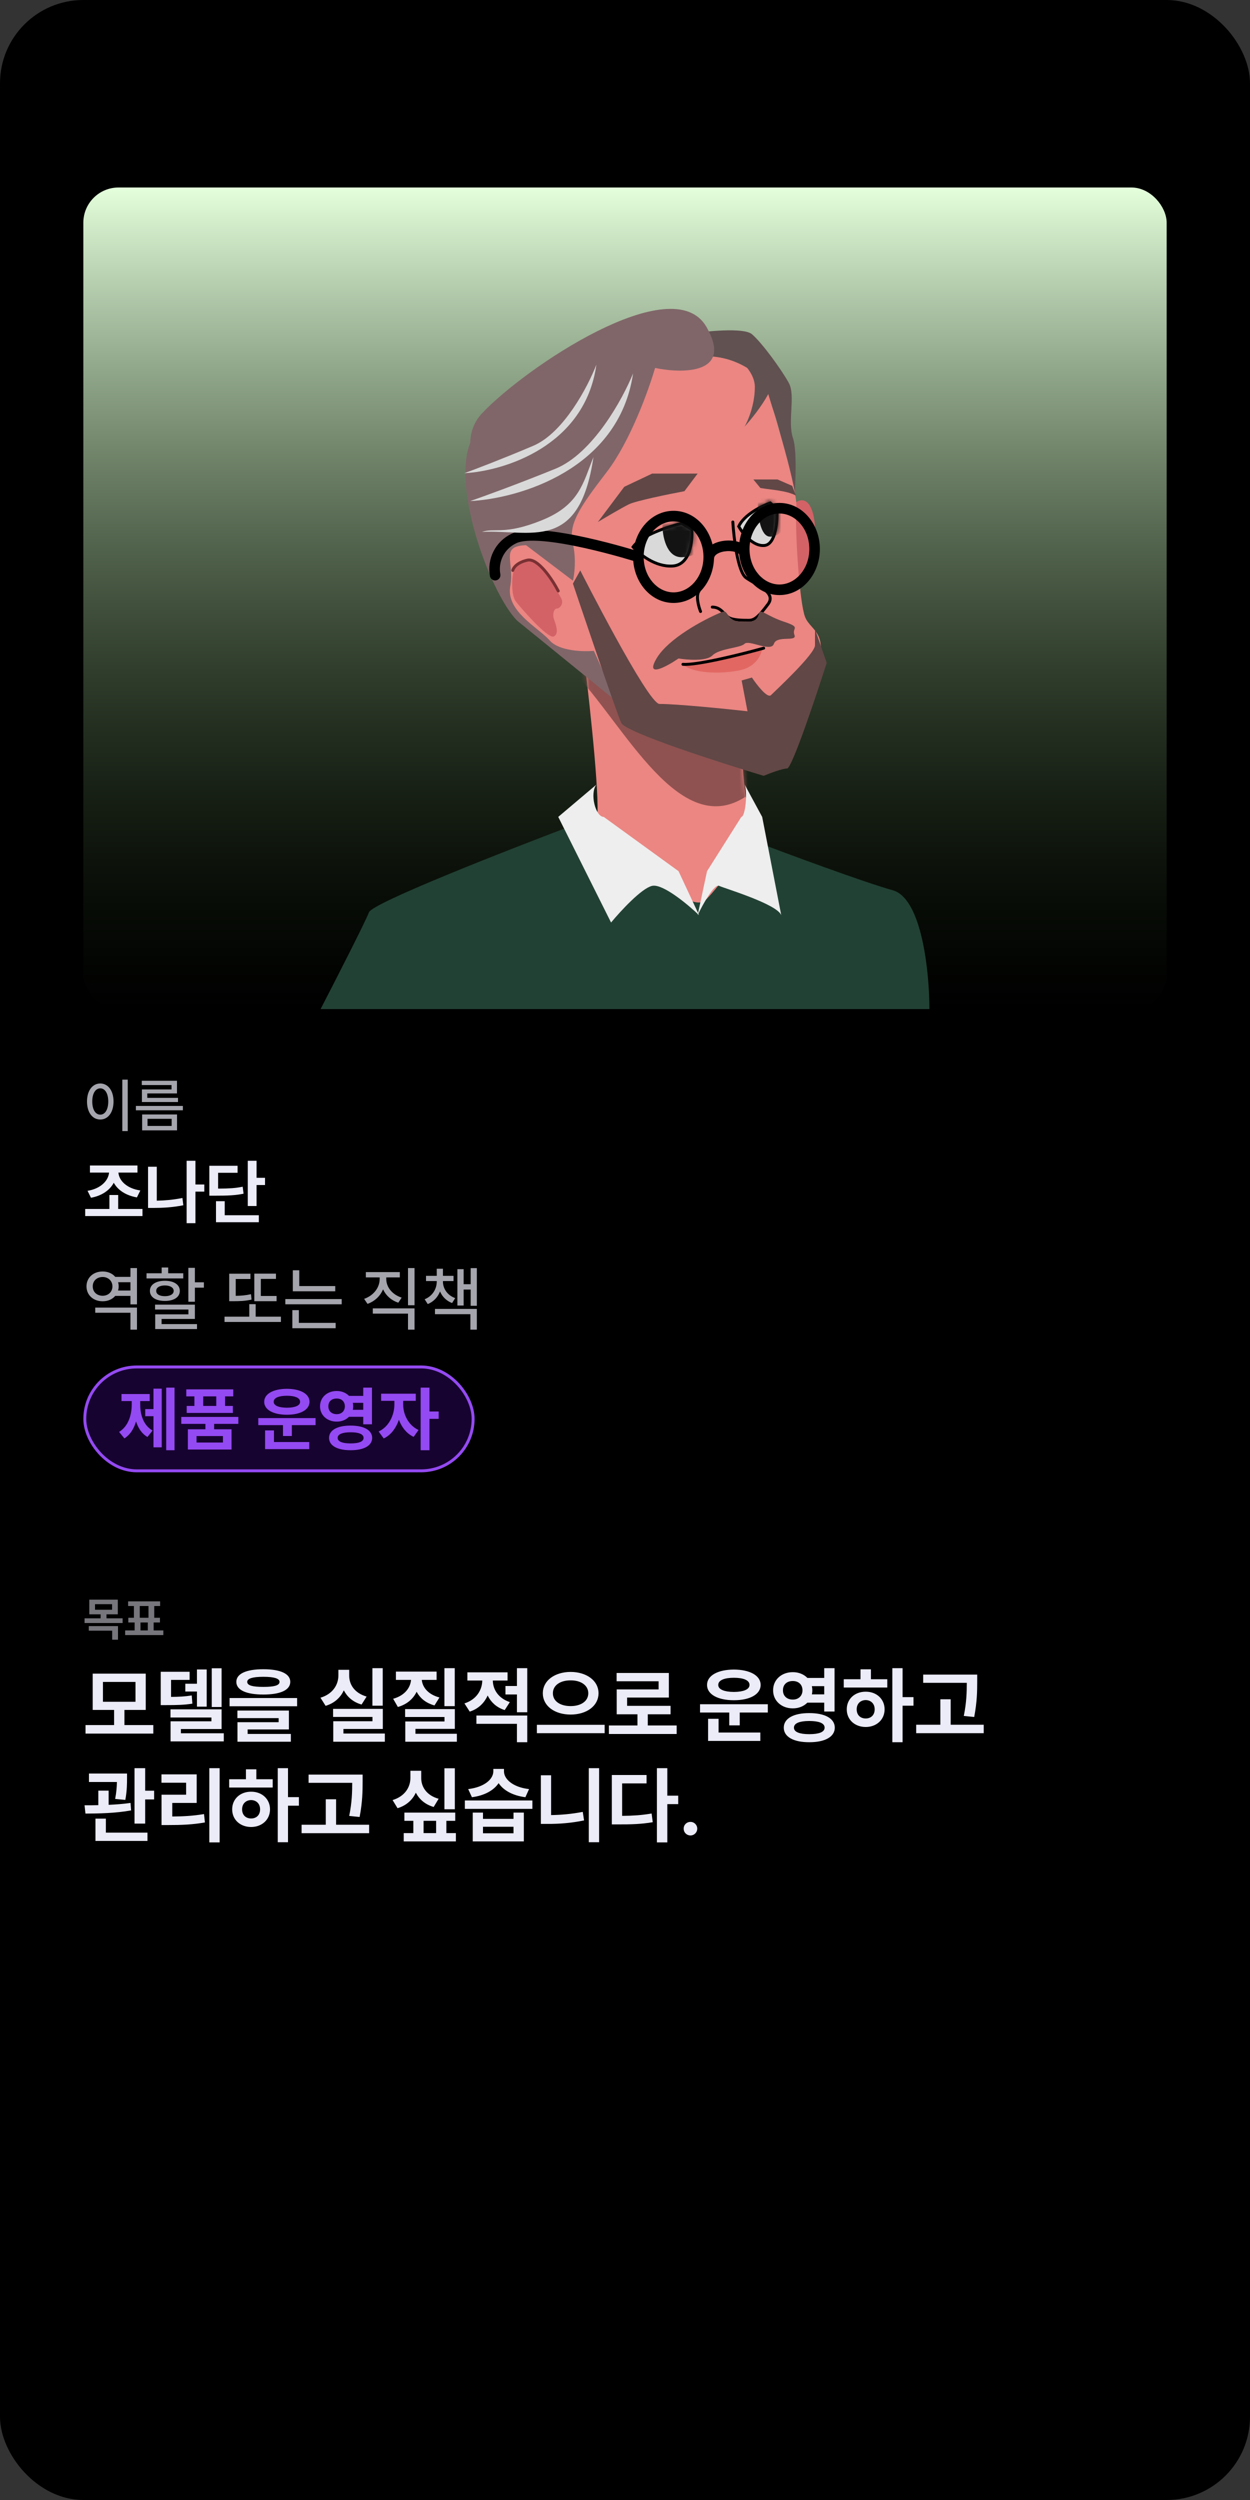 <svg width="300" height="600" viewBox="0 0 300 600" fill="none" xmlns="http://www.w3.org/2000/svg">
<rect x="0" y="0" width="300" height="600" fill="#333333" stroke="none"/>
<rect width="300" height="600" rx="20" fill="black"/>
<g clip-path="url(#clip0_17_3682)">
<rect x="20" y="45" width="260" height="197.183" rx="8.451" fill="url(#paint0_linear_17_3682)"/>
<ellipse cx="190.669" cy="131.879" rx="4.577" ry="11.972" transform="rotate(9.959 190.669 131.879)" fill="#D36266"/>
<path d="M143.134 197.113C144.261 194.296 141.725 170.587 140.317 159.084C143.697 163.31 166.843 168.826 177.993 171.056C177.876 178.568 178.275 194.296 180.81 197.113C183.979 200.634 174.824 215.423 170.246 219.296C165.669 223.169 141.725 200.634 143.134 197.113Z" fill="#EB8682"/>
<mask id="mask0_17_3682" style="mask-type:alpha" maskUnits="userSpaceOnUse" x="140" y="159" width="42" height="61">
<path d="M143.134 197.113C144.261 194.296 141.726 170.587 140.317 159.084C143.698 163.31 166.843 168.826 177.993 171.056C177.876 178.568 178.275 194.296 180.81 197.113C183.979 200.634 174.824 215.423 170.247 219.296C165.669 223.169 141.726 200.634 143.134 197.113Z" fill="#EB8682"/>
</mask>
<g mask="url(#mask0_17_3682)">
<path d="M179.05 191.127C162.148 202.394 148.298 170.587 135.74 159.437L195.247 184.789C191.726 186.314 182.979 188.507 179.05 191.127Z" fill="#8F5250"/>
</g>
<path d="M180.472 80.212C178.5 78.522 169.087 79.508 164.627 80.212C162.632 82.911 158.712 89.296 158.993 93.24C159.345 98.169 173.43 91.831 180.472 91.831C186.106 91.831 189.392 113.193 190.331 123.873C190.801 119.061 191.458 108.592 190.331 105.211C188.923 100.986 191.036 95 189.275 91.831C187.514 88.662 182.937 82.325 180.472 80.212Z" fill="#615151"/>
<path d="M143.842 131.714C149.476 124.39 153.936 111.995 155.462 106.714C162.27 108.122 174.268 108.122 167.789 96.854C159.691 82.77 124.826 92.535 114.615 103.451C106.446 112.183 117.318 142.16 124.126 148.967L150.88 170.704C151.232 169.296 144.687 152.629 143.842 148.967C142.786 144.39 136.8 140.869 143.842 131.714Z" fill="#806669"/>
<path d="M191.119 121.699C191.401 117.474 186.072 99.751 183.373 91.417C168.936 77.685 151.684 91.417 142.528 96.699C135.203 100.924 135.251 121.229 136.191 130.854C134.782 130.737 130.767 130.572 125.979 130.854C119.994 131.206 123.514 134.727 122.457 140.713C121.401 146.699 129.148 150.572 131.964 153.741C134.218 156.276 139.946 156.441 142.528 156.206C143.819 159.023 146.824 165.783 148.514 170.291C150.626 175.924 176.331 184.023 183.373 184.727C190.415 185.431 191.119 174.164 195.345 162.896C199.57 151.629 194.641 151.629 193.232 148.107C191.824 144.586 190.767 126.981 191.119 121.699Z" fill="#EB8682"/>
<path d="M175.878 125.282C176.113 129.155 177.076 137.254 179.047 138.662C181.512 140.423 186.442 142.183 184.329 145C182.216 147.817 181.16 148.873 179.752 148.873C178.343 148.873 175.878 148.873 174.822 148.169C173.766 147.465 173.061 145.704 170.949 145.704M168.132 146.761C167.662 145.587 166.935 142.958 167.78 141.831" stroke="black" stroke-width="0.704" stroke-linecap="round"/>
<path d="M163.556 125.634L166.021 127.042C166.256 129.859 165.669 135.563 161.444 135.845C157.218 136.127 153.345 132.911 151.937 131.268C153.908 128.451 160.505 126.338 163.556 125.634Z" fill="#D9D9D9" stroke="black" stroke-width="0.704" stroke-linecap="round"/>
<mask id="mask1_17_3682" style="mask-type:alpha" maskUnits="userSpaceOnUse" x="151" y="125" width="16" height="12">
<path d="M163.556 125.634L166.021 127.042C166.256 129.859 165.669 135.563 161.444 135.845C157.218 136.127 153.345 132.911 151.937 131.268C153.908 128.451 160.505 126.338 163.556 125.634Z" fill="#D9D9D9" stroke="black" stroke-width="0.704" stroke-linecap="round"/>
</mask>
<g mask="url(#mask1_17_3682)">
<path d="M163.556 133.732C159.894 133.732 158.979 128.568 158.979 125.986C158.979 123.873 163.556 123.169 166.373 123.169C168.627 123.169 169.66 127.864 169.894 130.211C169.308 131.385 167.218 133.732 163.556 133.732Z" fill="#131313"/>
</g>
<path d="M184.855 120.704L186.46 122.113C186.612 124.929 186.23 130.634 183.479 130.915C180.728 131.197 178.206 127.981 177.289 126.338C178.573 123.521 182.868 121.408 184.855 120.704Z" fill="#D9D9D9" stroke="black" stroke-width="0.704" stroke-linecap="round"/>
<mask id="mask2_17_3682" style="mask-type:alpha" maskUnits="userSpaceOnUse" x="176" y="120" width="11" height="12">
<path d="M184.855 120.704L186.46 122.113C186.613 124.929 186.231 130.634 183.48 130.915C180.729 131.197 178.207 127.981 177.29 126.338C178.574 123.521 182.868 121.408 184.855 120.704Z" fill="#D9D9D9" stroke="black" stroke-width="0.704" stroke-linecap="round"/>
</mask>
<g mask="url(#mask2_17_3682)">
<path d="M184.856 128.803C182.471 128.803 181.875 123.638 181.875 121.056C181.875 118.943 184.856 118.239 186.69 118.239C188.157 118.239 188.83 122.934 188.982 125.282C188.6 126.455 187.24 128.803 184.856 128.803Z" fill="#131313"/>
</g>
<path d="M164.261 117.887L167.43 113.662H156.514L149.824 116.831L143.486 125.282C145.247 124.225 149.19 121.902 150.88 121.056C152.57 120.211 160.505 118.592 164.261 117.887Z" fill="#614746"/>
<path d="M182.488 117.119L180.81 115.07H186.589L190.13 116.607L191.021 118.944C188.79 117.718 185.009 117.552 182.488 117.119Z" fill="#614746"/>
<path d="M145.595 113.31C151.229 105.986 155.689 93.591 157.215 88.31C164.023 89.718 176.021 89.718 169.542 78.45C161.444 64.366 125.879 88.31 115.667 99.225C107.498 107.957 119.071 123.756 125.879 130.563L137.496 139.366C137.848 137.957 138.341 134.225 137.496 130.563C136.44 125.986 138.553 122.465 145.595 113.31Z" fill="#806669"/>
<path d="M182.923 155.563C177.007 157.535 167.782 158.967 163.908 159.437C166.021 161.549 172.711 161.902 177.641 160.845C181.585 160 182.805 156.972 182.923 155.563Z" fill="#E26762"/>
<path d="M183.275 155.563C178.228 156.972 167.289 159.718 163.908 159.437" stroke="black" stroke-width="0.704" stroke-linecap="round"/>
<path d="M168.829 134.105C168.829 134.806 169.397 135.374 170.098 135.374C170.798 135.374 171.366 134.806 171.366 134.105H168.829ZM177.428 133.182C177.428 133.883 177.995 134.45 178.696 134.45C179.397 134.45 179.965 133.883 179.965 133.182H177.428ZM152.824 134.862C153.492 135.073 154.204 134.702 154.416 134.034C154.627 133.366 154.256 132.654 153.589 132.443L152.824 134.862ZM123.281 129.27L123.827 130.415C123.84 130.409 123.854 130.402 123.867 130.395L123.281 129.27ZM117.587 138.271C117.715 138.96 118.377 139.414 119.066 139.287C119.754 139.159 120.209 138.497 120.081 137.808L117.587 138.271ZM168.829 133.652C168.829 138.54 165.447 142.171 161.655 142.171V144.708C167.188 144.708 171.366 139.576 171.366 133.652H168.829ZM161.655 142.171C157.862 142.171 154.48 138.54 154.48 133.652H151.943C151.943 139.576 156.122 144.708 161.655 144.708V142.171ZM154.48 133.652C154.48 128.764 157.862 125.133 161.655 125.133V122.596C156.122 122.596 151.943 127.728 151.943 133.652H154.48ZM161.655 125.133C165.447 125.133 168.829 128.764 168.829 133.652H171.366C171.366 127.728 167.188 122.596 161.655 122.596V125.133ZM194.235 131.761C194.235 136.648 190.854 140.28 187.061 140.28V142.817C192.594 142.817 196.772 137.684 196.772 131.761H194.235ZM187.061 140.28C183.268 140.28 179.887 136.648 179.887 131.761H177.35C177.35 137.684 181.529 142.817 187.061 142.817V140.28ZM179.887 131.761C179.887 126.873 183.268 123.241 187.061 123.241V120.704C181.529 120.704 177.35 125.837 177.35 131.761H179.887ZM187.061 123.241C190.854 123.241 194.235 126.873 194.235 131.761H196.772C196.772 125.837 192.594 120.704 187.061 120.704V123.241ZM171.366 134.105C171.366 133.672 171.576 133.288 172.123 132.94C172.697 132.573 173.546 132.328 174.474 132.272C175.403 132.215 176.259 132.357 176.828 132.616C177.407 132.878 177.428 133.108 177.428 133.182H179.965C179.965 131.697 178.91 130.774 177.876 130.305C176.833 129.832 175.54 129.665 174.319 129.74C173.097 129.814 171.797 130.139 170.759 130.8C169.694 131.479 168.829 132.58 168.829 134.105H171.366ZM153.206 133.652C153.589 132.443 153.588 132.442 153.588 132.442C153.588 132.442 153.587 132.442 153.587 132.442C153.586 132.442 153.585 132.441 153.583 132.441C153.58 132.44 153.575 132.438 153.569 132.437C153.557 132.433 153.539 132.427 153.516 132.42C153.47 132.405 153.401 132.384 153.311 132.356C153.132 132.301 152.87 132.22 152.535 132.119C151.864 131.918 150.901 131.633 149.727 131.302C147.381 130.64 144.184 129.789 140.792 129.037C137.406 128.286 133.793 127.626 130.622 127.357C129.037 127.222 127.534 127.182 126.209 127.286C124.903 127.388 123.671 127.636 122.694 128.145L123.867 130.395C124.406 130.114 125.247 129.906 126.406 129.815C127.547 129.726 128.903 129.757 130.407 129.885C133.416 130.141 136.905 130.774 140.243 131.514C143.574 132.252 146.721 133.09 149.039 133.744C150.196 134.07 151.145 134.35 151.803 134.549C152.132 134.648 152.389 134.726 152.562 134.78C152.649 134.807 152.715 134.827 152.759 134.841C152.781 134.848 152.797 134.853 152.808 134.857C152.814 134.858 152.818 134.86 152.82 134.86C152.822 134.861 152.823 134.861 152.823 134.861C152.823 134.861 152.824 134.861 152.824 134.862C152.824 134.862 152.824 134.862 153.206 133.652ZM122.735 128.125C120.882 129.008 119.373 130.483 118.443 132.319L120.705 133.466C121.384 132.128 122.482 131.056 123.827 130.415L122.735 128.125ZM118.443 132.319C117.512 134.154 117.212 136.246 117.587 138.271L120.081 137.808C119.807 136.331 120.027 134.804 120.705 133.466L118.443 132.319Z" fill="black"/>
<path d="M157.57 158.031C160.387 153.242 168.838 148.759 172.711 147.116C174.472 146.317 174.12 147.116 175.176 148.172C176.232 149.228 177.289 149.228 179.401 149.228C181.514 149.228 181.866 148.172 182.218 147.116C182.57 146.059 183.979 147.82 188.204 149.228C192.43 150.637 189.965 150.637 190.669 152.397C191.373 154.158 186.444 152.397 185.74 154.51C185.035 156.623 179.754 153.454 178.697 154.51C177.641 155.566 172.711 155.566 170.951 157.327C169.542 158.735 164.965 158.383 162.852 158.031C159.918 160.026 154.754 162.82 157.57 158.031Z" fill="#614746"/>
<path d="M88.556 218.944C89.401 216.69 122.007 203.92 138.204 197.817L154.401 208.732C158.275 212.136 166.655 218.38 169.19 216.127C171.725 213.873 177.758 205.563 180.458 201.69C188.791 204.859 207.218 211.69 214.261 213.662C221.303 215.634 223.063 233.498 223.063 242.183H76.937C80.458 235.376 87.711 221.197 88.556 218.944Z" fill="#214134"/>
<path d="M162.852 209.085L144.894 196.057C142.923 196.057 141.491 190.423 143.134 188.31L133.979 196.057L146.655 221.409C148.885 218.709 153.979 213.169 156.514 212.606C159.049 212.042 165.082 217.066 167.782 219.648L162.852 209.085Z" fill="#EEEEEE"/>
<path d="M169.689 209.085L177.92 196.057C178.823 196.057 179.48 190.423 178.727 188.31L182.923 196.057L187.5 219.648C186.478 216.949 173.756 213.169 172.594 212.606C171.432 212.042 168.667 217.066 167.43 219.648L169.689 209.085Z" fill="#EEEEEE"/>
<path d="M179.401 170.706C174.12 170.119 162.5 168.946 158.275 168.946C155.497 168.946 139.261 136.901 139.261 136.901L137.5 140.07C137.5 140.07 147.993 171.269 149.12 173.523C150.246 175.777 172.359 182.913 183.275 186.199C184.683 185.612 187.782 184.438 188.908 184.438C190.035 184.438 195.716 167.537 198.415 159.086L195.599 150.988V154.861C195.599 156.974 186.092 165.777 185.035 166.833C184.19 167.678 181.631 164.368 180.458 162.608L177.993 163.312L179.401 170.706Z" fill="#614746"/>
<path d="M181.162 92.888C181.162 88.662 176.232 85.024 173.768 83.733C177.289 79.507 181.162 84.789 185.035 87.958C188.134 90.493 182.101 98.639 178.697 102.395C179.519 100.986 181.162 97.113 181.162 92.888Z" fill="#615151"/>
<path d="M131.515 137.958C131.797 138.24 133.745 141.831 134.684 143.592C135.39 144.905 134.331 146.057 133.627 146.057C132.923 146.057 132.57 147.465 132.923 148.521C133.275 149.578 134.331 152.042 132.923 152.747C131.514 153.451 124.825 145.704 123.769 144.296C122.712 142.888 122.712 138.662 123.417 136.55C124.121 134.437 125.529 135.141 126.938 134.437C128.346 133.733 131.163 137.606 131.515 137.958Z" fill="#D36266"/>
<path d="M133.979 141.832C132.57 139.132 129.12 133.874 126.584 134.437C124.049 135.001 123.181 136.315 123.063 136.902" stroke="#793033" stroke-width="0.704" stroke-linecap="round"/>
<path d="M133.275 112.512C142.289 108.85 149.472 95.728 151.937 89.625C148.556 112.724 124.472 119.672 112.852 120.259C115.904 119.202 124.261 116.174 133.275 112.512Z" fill="#D9D9D9"/>
<path d="M130.106 124.836C139.12 121.174 139.965 115.799 142.43 109.695C139.049 132.794 127.289 127.066 115.669 127.653C118.721 126.597 121.092 128.498 130.106 124.836Z" fill="#D9D9D9"/>
<path d="M128.003 106.98C135.311 103.865 141.135 92.704 143.134 87.512C140.393 107.159 120.865 113.069 111.444 113.569C113.918 112.67 120.694 110.094 128.003 106.98Z" fill="#D9D9D9"/>
</g>
<path d="M30.66 259.113H29.353V271.464H30.66V259.113ZM20.88 264.353C20.88 267.015 22.208 268.693 24.071 268.686C25.901 268.693 27.249 267.015 27.249 264.353C27.249 261.719 25.901 260.041 24.071 260.034C22.208 260.041 20.88 261.719 20.88 264.353ZM22.146 264.353C22.139 262.421 22.923 261.21 24.071 261.203C25.199 261.21 25.983 262.421 25.983 264.353C25.983 266.313 25.199 267.517 24.071 267.517C22.923 267.517 22.139 266.313 22.146 264.353ZM43.891 265.426H32.613V266.471H43.891V265.426ZM34.029 260.419H41.168V261.465H34.057V264.491H42.722V263.487H35.35V262.428H42.475V259.388H34.029V260.419ZM34.112 271.285H42.488V267.475H34.112V271.285ZM35.405 270.226V268.521H41.196V270.226H35.405Z" fill="#ECECF8" fill-opacity="0.7"/>
<path d="M34.194 290.153H28.368V286.803H26.256V290.153H20.446V291.853H34.194V290.153ZM21.007 285.796L21.832 287.463C24.423 286.993 26.355 285.664 27.304 283.857C28.277 285.639 30.225 286.918 32.858 287.38L33.683 285.713C30.464 285.243 28.583 283.403 28.418 281.422H32.99V279.722H21.584V281.422H26.173C25.991 283.411 24.126 285.293 21.007 285.796ZM49.033 284.277H46.904V278.583H44.791V293.57H46.904V285.994H49.033V284.277ZM35.532 289.906H36.835C39.047 289.906 41.482 289.774 43.999 289.262L43.784 287.513C41.614 287.95 39.55 288.131 37.628 288.164V280.019H35.532V289.906ZM61.577 278.583H59.464V289.444H61.577V284.41H63.607V282.676H61.577V278.583ZM50.238 286.968H51.509C54.834 286.968 56.568 286.877 58.457 286.489L58.243 284.806C56.568 285.161 55.074 285.251 52.35 285.268V281.472H57.021V279.788H50.238V286.968ZM51.839 293.339H62.121V291.655H53.935V288.288H51.839V293.339Z" fill="#ECECF8"/>
<path d="M32.874 313.823H22.855V315.061H31.306V319.121H32.874V313.823ZM20.759 308.723C20.751 310.827 22.41 312.313 24.638 312.305C25.892 312.313 26.965 311.826 27.659 311.017H31.306V313.047H32.874V304.332H31.306V306.445H27.659C26.974 305.636 25.892 305.149 24.638 305.158C22.41 305.149 20.751 306.635 20.759 308.723ZM22.261 308.723C22.253 307.402 23.252 306.486 24.638 306.478C25.967 306.486 26.982 307.402 26.982 308.723C26.982 310.076 25.967 310.976 24.638 310.984C23.252 310.976 22.253 310.076 22.261 308.723ZM28.343 309.73C28.434 309.416 28.484 309.078 28.484 308.723C28.484 308.376 28.434 308.046 28.352 307.733H31.306V309.73H28.343ZM46.772 304.283H45.204V312.42H46.772V309.036H48.934V307.749H46.772V304.283ZM35.168 306.825H43.982V305.587H40.367V304.2H38.8V305.587H35.168V306.825ZM35.977 309.812C35.969 311.314 37.405 312.23 39.575 312.222C41.746 312.23 43.157 311.314 43.157 309.812C43.157 308.319 41.746 307.386 39.575 307.386C37.405 307.386 35.969 308.319 35.977 309.812ZM37.215 314.285H45.22V315.441H37.248V318.973H47.283V317.784H38.783V316.546H46.772V313.113H37.215V314.285ZM37.496 309.812C37.479 309.012 38.296 308.517 39.575 308.508C40.846 308.517 41.671 309.012 41.688 309.812C41.671 310.613 40.846 311.083 39.575 311.083C38.296 311.083 37.479 310.613 37.496 309.812ZM66.38 311.034H62.6V306.94H66.231V305.669H61.032V312.288H66.38V311.034ZM53.885 317.273H67.42V316.002H61.362V312.998H59.827V316.002H53.885V317.273ZM55.008 312.288H55.883C57.45 312.296 58.787 312.255 60.372 311.908L60.24 310.604C58.961 310.893 57.805 310.984 56.576 311.001V306.957H60.108V305.686H55.008V312.288ZM80.459 308.657H71.827V304.861H70.275V309.911H80.459V308.657ZM68.476 313.031H82.01V311.776H68.476V313.031ZM70.16 318.775H80.558V317.487H71.728V314.434H70.16V318.775ZM92.706 306.99V306.577H95.957V305.306H87.804V306.577H91.121V306.99C91.113 308.995 89.694 310.926 87.391 311.727L88.2 312.932C89.958 312.313 91.27 311.042 91.938 309.441C92.607 310.926 93.894 312.09 95.594 312.651L96.403 311.43C94.117 310.712 92.706 308.888 92.706 306.99ZM89.471 315.275H97.921V319.121H99.489V314.005H89.471V315.275ZM97.921 313.262H99.489V304.332H97.921V313.262ZM106.306 307.584V307.452H108.848V306.198H106.306V304.498H104.821V306.198H102.246V307.452H104.821V307.584C104.812 309.375 103.789 311.067 101.916 311.826L102.658 312.981C104.094 312.395 105.085 311.289 105.605 309.944C106.133 311.182 107.107 312.197 108.501 312.734L109.244 311.545C107.362 310.877 106.306 309.251 106.306 307.584ZM104.392 315.408H112.892V319.121H114.443V314.137H104.392V315.408ZM109.772 313.328H111.274V309.499H112.958V313.394H114.443V304.349H112.958V308.211H111.274V304.597H109.772V313.328Z" fill="#ECECF8" fill-opacity="0.7"/>
<rect x="20.352" y="328.07" width="93.197" height="24.93" rx="12.465" fill="#170330"/>
<path d="M41.886 333.034H39.889V348.054H41.886V333.034ZM28.583 343.663L29.854 345.215C31.232 344.373 32.14 342.887 32.651 341.138C33.163 342.755 34.038 344.092 35.383 344.885L36.621 343.333C34.426 342.079 33.642 339.553 33.65 337.061V336.252H35.928V334.569H29.16V336.252H31.62V337.061C31.62 339.611 30.794 342.302 28.583 343.663ZM34.855 339.884H36.835V347.36H38.816V333.281H36.835V338.183H34.855V339.884ZM57.203 340.065H43.504V341.732H49.297V343.02H45.088V347.889H55.569V343.02H51.393V341.732H57.203V340.065ZM44.708 335.13H46.656V337.424H44.807V339.108H55.883V337.424H54.017V335.13H55.981V333.446H44.708V335.13ZM47.168 346.205V344.654H53.506V346.205H47.168ZM48.769 337.424V335.13H51.905V337.424H48.769ZM75.738 340.346H61.989V342.029H67.915V344.637H70.044V342.029H75.738V340.346ZM63.409 336.434C63.409 338.349 65.588 339.537 68.856 339.537C72.107 339.537 74.278 338.349 74.286 336.434C74.278 334.528 72.107 333.331 68.856 333.314C65.588 333.331 63.409 334.528 63.409 336.434ZM63.623 347.79H74.22V346.09H65.753V343.3H63.623V347.79ZM65.687 336.434C65.678 335.477 66.916 334.981 68.856 334.981C70.795 334.981 72.025 335.477 72.025 336.434C72.025 337.35 70.795 337.845 68.856 337.853C66.916 337.845 65.678 337.35 65.687 336.434ZM80.805 333.843C78.528 333.834 76.795 335.378 76.811 337.523C76.795 339.644 78.528 341.196 80.805 341.187C81.994 341.196 83.034 340.758 83.752 340.032H87.177V341.831H89.273V333.034H87.177V335.014H83.768C83.05 334.28 82.002 333.834 80.805 333.843ZM78.808 337.523C78.8 336.327 79.634 335.633 80.805 335.642C81.936 335.633 82.761 336.327 82.77 337.523C82.761 338.679 81.936 339.413 80.805 339.405C79.634 339.413 78.8 338.679 78.808 337.523ZM78.973 345.099C78.973 346.964 80.962 348.062 84.139 348.054C87.317 348.062 89.314 346.964 89.322 345.099C89.314 343.234 87.317 342.136 84.139 342.145C80.962 342.136 78.973 343.234 78.973 345.099ZM81.037 345.099C81.037 344.2 82.151 343.754 84.139 343.746C86.17 343.754 87.251 344.2 87.259 345.099C87.251 345.974 86.17 346.42 84.139 346.42C82.151 346.42 81.037 345.974 81.037 345.099ZM84.668 336.682H87.177V338.349H84.676C84.734 338.084 84.767 337.812 84.767 337.523C84.767 337.234 84.734 336.946 84.668 336.682ZM96.766 337.127V336.203H99.787V334.486H91.468V336.203H94.653V337.127C94.637 339.611 93.374 342.401 90.874 343.564L92.095 345.231C93.828 344.414 95.066 342.731 95.734 340.75C96.411 342.549 97.6 344.084 99.275 344.852L100.447 343.201C97.979 342.054 96.758 339.413 96.766 337.127ZM100.958 348.054H103.071V340.527H105.283V338.761H103.071V333.034H100.958V348.054Z" fill="#944AF2"/>
<rect x="20.352" y="328.07" width="93.197" height="24.93" rx="12.465" stroke="#944AF2" stroke-width="0.704"/>
<path d="M28.275 383.916H21.43V387.437H24.148V388.395H20.297V389.528H29.43V388.395H25.557V387.437H28.275V383.916ZM21.309 391.366H26.921V393.533H28.319V390.265H21.309V391.366ZM22.806 386.337V385.006H26.899V386.337H22.806ZM39.201 391.3H36.879V389.396H38.387V388.263H37.022V385.446H38.431V384.323H30.75V385.446H32.137V388.263H30.794V389.396H32.313V391.3H30.035V392.422H39.201V391.3ZM33.545 388.263V385.446H35.636V388.263H33.545ZM33.721 391.3V389.396H35.471V391.3H33.721Z" fill="#ECECF8" fill-opacity="0.5"/>
<path d="M36.797 414.014H29.863V410.381H34.98V401.67H22.246V410.381H27.383V414.014H20.527V416.064H36.797V414.014ZM24.707 408.428V403.662H32.52V408.428H24.707ZM53.184 400.381H50.82V409.678H53.184V400.381ZM38.574 409.229H39.805C42.598 409.229 44.238 409.18 46.172 408.877L46.016 406.904C44.414 407.168 43.037 407.236 41.055 407.256V403.174H45.508V401.221H38.574V409.229ZM40.918 412.197H50.742V413.115H40.938V417.939H53.711V415.986H43.418V414.971H53.184V410.244H40.918V412.197ZM44.473 405.967H47.266V409.6H49.609V400.674H47.266V404.092H44.473V405.967ZM63.203 400.615C59.102 400.615 56.719 401.689 56.719 403.643C56.719 405.625 59.102 406.689 63.203 406.689C67.295 406.689 69.658 405.625 69.668 403.643C69.658 401.689 67.295 400.615 63.203 400.615ZM55.098 409.502H71.309V407.529H55.098V409.502ZM56.973 412.354H66.875V413.33H56.992V418.018H69.805V416.143H59.434V415.068H69.336V410.537H56.973V412.354ZM59.336 403.643C59.326 402.852 60.596 402.432 63.203 402.432C65.83 402.432 67.09 402.852 67.09 403.643C67.09 404.512 65.83 404.854 63.203 404.854C60.596 404.854 59.326 404.512 59.336 403.643ZM91.856 400.361H89.375V409.365H91.856V400.361ZM76.914 407.451L78.144 409.404C80.264 408.77 81.719 407.412 82.519 405.684C83.33 407.266 84.736 408.506 86.777 409.092L87.988 407.178C85.078 406.338 83.789 404.277 83.809 402.119V400.752H81.211V402.119C81.211 404.326 79.883 406.562 76.914 407.451ZM79.941 412.061H89.394V413.096H79.981V418.018H92.363V416.045H82.422V414.951H91.875V410.127H79.941V412.061ZM109.141 400.361H106.66V409.482H109.141V400.361ZM94.356 407.705L95.488 409.678C97.676 409.053 99.18 407.715 99.99 406.025C100.791 407.549 102.217 408.74 104.277 409.307L105.469 407.393C102.744 406.68 101.396 404.941 101.23 403.174H104.785V401.182H95.019V403.174H98.652C98.486 405.078 97.119 406.943 94.356 407.705ZM97.227 412.08H106.68V413.154H97.266V418.018H109.648V416.104H99.707V414.932H109.16V410.186H97.227V412.08ZM121.816 401.357H112.168V403.33H115.742C115.723 405.537 114.395 407.891 111.465 408.818L112.734 410.791C114.834 410.117 116.25 408.691 117.041 406.924C117.812 408.516 119.17 409.805 121.133 410.42L122.363 408.506C119.561 407.578 118.291 405.42 118.281 403.33H121.816V401.357ZM114.336 413.721H124.062V418.135H126.543V411.729H114.336V413.721ZM121.309 406.67H124.062V410.947H126.543V400.361H124.062V404.639H121.309V406.67ZM136.953 401.26C133.193 401.27 130.273 403.301 130.273 406.377C130.273 409.482 133.193 411.504 136.953 411.494C140.703 411.504 143.643 409.482 143.652 406.377C143.643 403.301 140.703 401.27 136.953 401.26ZM128.848 415.967H145.117V413.955H128.848V415.967ZM132.695 406.377C132.686 404.473 134.482 403.271 136.953 403.291C139.404 403.271 141.182 404.473 141.191 406.377C141.182 408.311 139.404 409.463 136.953 409.463C134.482 409.463 132.686 408.311 132.695 406.377ZM162.402 414.111H155.469V411.436H160.938V409.404H150.508V407.412H160.527V401.514H147.988V403.506H158.066V405.459H148.008V411.436H152.988V414.111H146.133V416.162H162.402V414.111ZM184.277 409.014H168.008V411.006H175.02V414.092H177.539V411.006H184.277V409.014ZM169.688 404.385C169.688 406.65 172.266 408.057 176.133 408.057C179.98 408.057 182.549 406.65 182.559 404.385C182.549 402.129 179.98 400.713 176.133 400.693C172.266 400.713 169.688 402.129 169.688 404.385ZM169.941 417.822H182.48V415.811H172.461V412.51H169.941V417.822ZM172.383 404.385C172.373 403.252 173.838 402.666 176.133 402.666C178.428 402.666 179.883 403.252 179.883 404.385C179.883 405.469 178.428 406.055 176.133 406.064C173.838 406.055 172.373 405.469 172.383 404.385ZM190.273 401.318C187.578 401.309 185.527 403.135 185.547 405.674C185.527 408.184 187.578 410.02 190.273 410.01C191.68 410.02 192.91 409.502 193.76 408.643H197.812V410.771H200.293V400.361H197.812V402.705H193.779C192.93 401.836 191.689 401.309 190.273 401.318ZM187.91 405.674C187.9 404.258 188.887 403.438 190.273 403.447C191.611 403.438 192.588 404.258 192.598 405.674C192.588 407.041 191.611 407.91 190.273 407.9C188.887 407.91 187.9 407.041 187.91 405.674ZM188.105 414.639C188.105 416.846 190.459 418.145 194.219 418.135C197.979 418.145 200.342 416.846 200.352 414.639C200.342 412.432 197.979 411.133 194.219 411.143C190.459 411.133 188.105 412.432 188.105 414.639ZM190.547 414.639C190.547 413.574 191.865 413.047 194.219 413.037C196.621 413.047 197.9 413.574 197.91 414.639C197.9 415.674 196.621 416.201 194.219 416.201C191.865 416.201 190.547 415.674 190.547 414.639ZM194.844 404.678H197.812V406.65H194.854C194.922 406.338 194.961 406.016 194.961 405.674C194.961 405.332 194.922 404.99 194.844 404.678ZM216.621 400.361H214.16V418.135H216.621V409.365H219.238V407.314H216.621V400.361ZM202.5 405.01H212.949V403.018H209.023V400.635H206.523V403.018H202.5V405.01ZM203.223 410.244C203.213 412.725 205.146 414.473 207.773 414.482C210.361 414.473 212.305 412.725 212.305 410.244C212.305 407.764 210.361 405.996 207.773 406.006C205.146 405.996 203.213 407.764 203.223 410.244ZM205.605 410.244C205.605 408.877 206.514 408.037 207.773 408.018C209.014 408.037 209.922 408.877 209.922 410.244C209.922 411.621 209.014 412.441 207.773 412.432C206.514 412.441 205.605 411.621 205.605 410.244ZM234.531 401.904H221.562V403.877H232.031C232.021 405.967 231.992 408.467 231.309 411.826L233.809 412.08C234.521 408.311 234.521 405.811 234.531 403.584V401.904ZM219.883 415.967H236.094V413.936H228.164V407.822H225.684V413.936H219.883V415.967ZM30.488 425.65H21.348V427.682H28.057C28.037 428.746 27.959 430.045 27.637 431.744L30.078 431.979C30.488 429.771 30.488 427.994 30.488 426.764V425.65ZM20.293 433.268L20.508 435.26C23.604 435.25 27.764 435.182 31.465 434.498L31.328 432.701C29.658 432.945 27.852 433.082 26.074 433.16V429.752H23.594V433.238C22.412 433.268 21.289 433.268 20.293 433.268ZM22.91 441.822H35.391V439.83H25.41V436.471H22.91V441.822ZM32.285 437.662H34.844V431.861H36.992V429.771H34.844V424.361H32.285V437.662ZM52.715 424.361H50.234V442.174H52.715V424.361ZM38.75 427.857H44.668V430.729H38.77V438.014H40.371C43.613 438.014 46.26 437.906 49.18 437.389L48.965 435.377C46.357 435.807 44.062 435.943 41.348 435.963V432.701H47.207V425.846H38.75V427.857ZM69.121 424.361H66.66V442.135H69.121V433.365H71.738V431.314H69.121V424.361ZM55 429.01H65.449V427.018H61.523V424.635H59.023V427.018H55V429.01ZM55.723 434.244C55.713 436.725 57.647 438.473 60.273 438.482C62.861 438.473 64.805 436.725 64.805 434.244C64.805 431.764 62.861 429.996 60.273 430.006C57.647 429.996 55.713 431.764 55.723 434.244ZM58.105 434.244C58.105 432.877 59.014 432.037 60.273 432.018C61.514 432.037 62.422 432.877 62.422 434.244C62.422 435.621 61.514 436.441 60.273 436.432C59.014 436.441 58.105 435.621 58.105 434.244ZM87.031 425.904H74.062V427.877H84.531C84.522 429.967 84.492 432.467 83.809 435.826L86.309 436.08C87.022 432.311 87.022 429.811 87.031 427.584V425.904ZM72.383 439.967H88.594V437.936H80.664V431.822H78.184V437.936H72.383V439.967ZM109.16 424.381H106.66V434.225H109.16V424.381ZM94.219 432.018L95.41 433.971C97.539 433.326 98.994 431.969 99.805 430.25C100.615 431.842 102.031 433.072 104.082 433.678L105.273 431.705C102.363 430.904 101.074 428.814 101.094 426.705V424.986H98.496V426.705C98.496 428.902 97.188 431.119 94.219 432.018ZM96.894 441.939H109.414V439.947H107.129V436.998H109.258V435.025H97.051V436.998H99.199V439.947H96.894V441.939ZM101.66 439.947V436.998H104.668V439.947H101.66ZM115.918 435.025H113.457V441.939H125.723V435.025H123.242V436.529H115.918V435.025ZM111.562 434.127H127.773V432.115H111.562V434.127ZM112.363 429.381L113.262 431.334C116.289 430.943 118.516 429.674 119.668 427.955C120.811 429.674 123.037 430.943 126.094 431.334L126.973 429.381C122.998 428.932 120.957 426.92 120.957 425.143V424.537H118.398V425.143C118.379 426.969 116.328 428.902 112.363 429.381ZM115.918 439.986V438.424H123.242V439.986H115.918ZM143.789 424.361H141.309V442.135H143.789V424.361ZM129.805 437.74H131.367C134.111 437.75 137.061 437.555 140.176 436.9L139.863 434.85C137.246 435.357 134.668 435.582 132.266 435.621V426.061H129.805V437.74ZM160.156 424.361H157.656V442.174H160.156V432.994H162.773V430.963H160.156V424.361ZM146.836 437.857H148.34C151.475 437.867 153.896 437.799 156.66 437.33L156.387 435.24C154.023 435.65 151.895 435.787 149.316 435.807V428.014H155.176V426.002H146.836V437.857ZM165.723 440.514C166.592 440.514 167.344 439.781 167.344 438.873C167.344 437.975 166.592 437.242 165.723 437.252C164.805 437.242 164.062 437.975 164.082 438.873C164.062 439.781 164.805 440.514 165.723 440.514Z" fill="#ECECF8"/>
<defs>
<linearGradient id="paint0_linear_17_3682" x1="150" y1="45" x2="150" y2="242.183" gradientUnits="userSpaceOnUse">
<stop stop-color="#E4FFDC"/>
<stop offset="1" stop-color="#27491C" stop-opacity="0"/>
</linearGradient>
<clipPath id="clip0_17_3682">
<rect x="20" y="45" width="260" height="197.183" rx="8.451" fill="white"/>
</clipPath>
</defs>
</svg>
